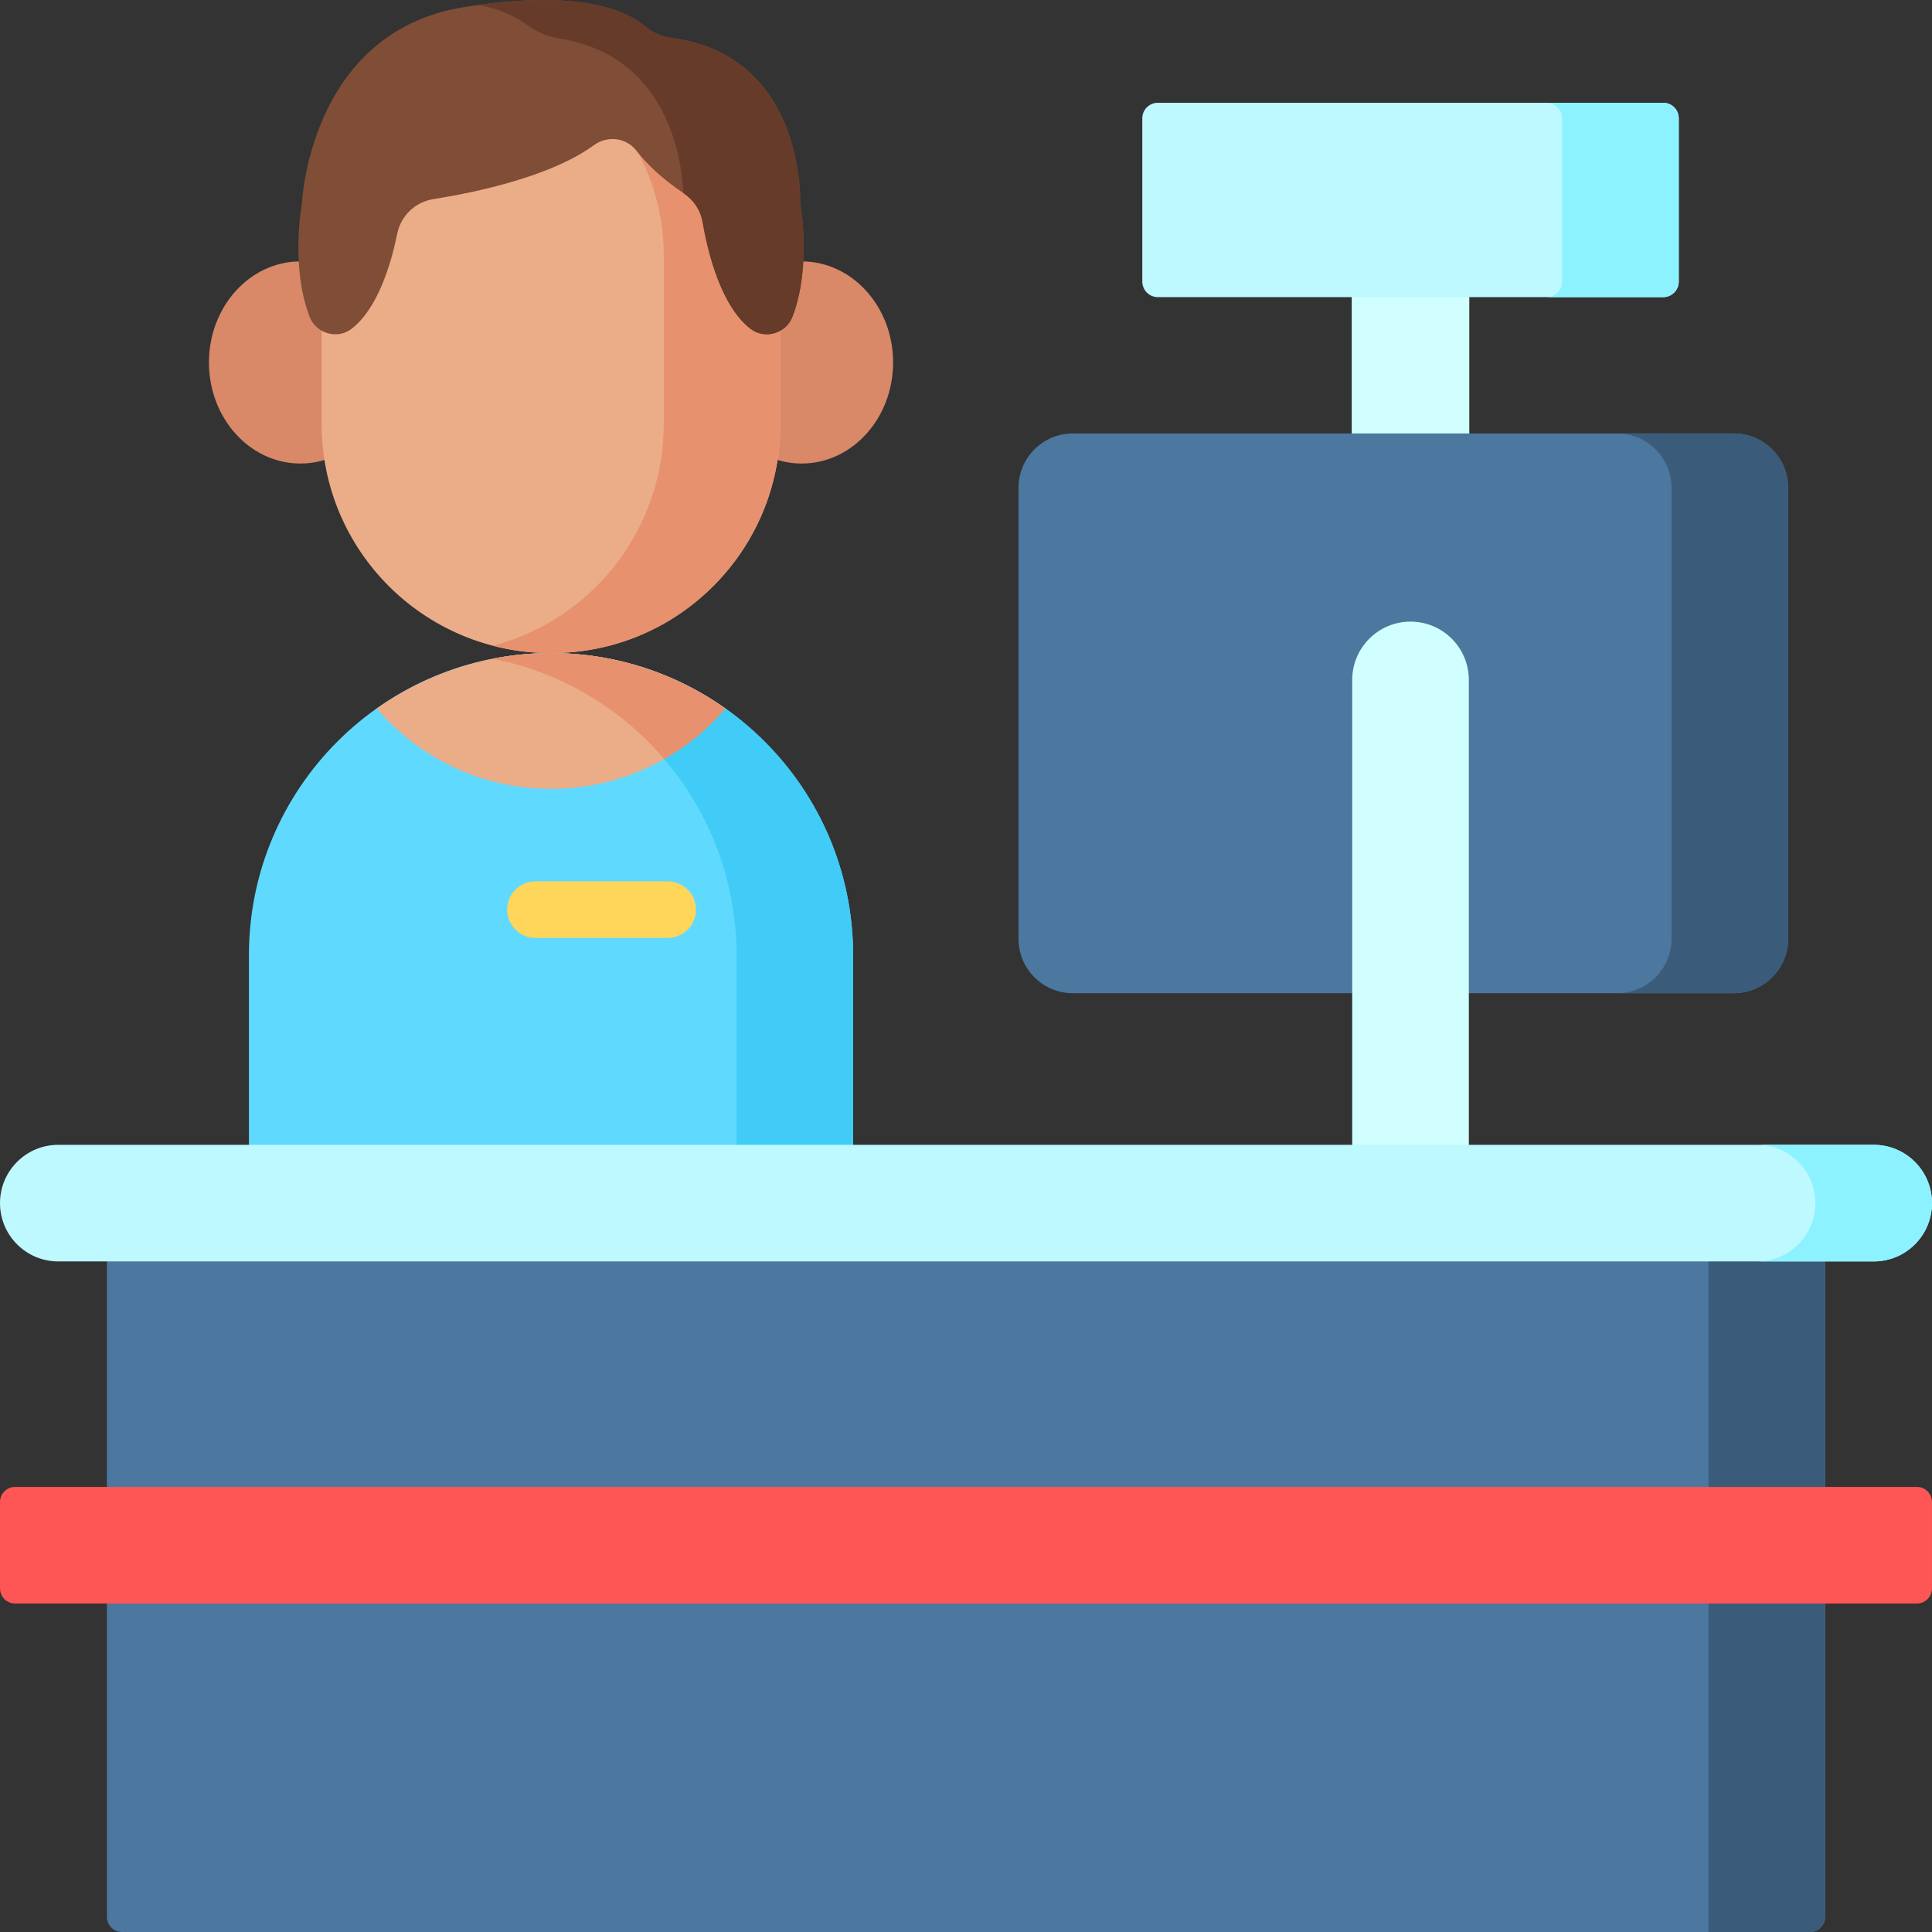 <svg height="512pt" viewBox="0 0 512.001 512" width="512pt" xmlns="http://www.w3.org/2000/svg"><rect x="0" y="0" width="512.001" height="512" fill="#333333" stroke="none"/><path d="m358.227 59.234h31.152v75.141h-31.152zm0 0" fill="#d1ffff"/><path d="m459.461 263.211h-175.133c-7.965 0-14.422-6.457-14.422-14.422v-119.5c0-7.965 6.457-14.422 14.422-14.422h175.133c7.965 0 14.422 6.457 14.422 14.422v119.5c0 7.965-6.457 14.422-14.422 14.422zm0 0" fill="#4c779f"/><path d="m459.461 114.867h-30.906c7.965 0 14.426 6.457 14.426 14.422v119.5c0 7.965-6.457 14.422-14.426 14.422h30.906c7.965 0 14.422-6.457 14.422-14.422v-119.5c0-7.965-6.457-14.422-14.422-14.422zm0 0" fill="#3a5c7a"/><path d="m389.258 319.582h-30.906v-139.395c0-8.535 6.918-15.453 15.453-15.453 8.535 0 15.453 6.918 15.453 15.453zm0 0" fill="#d1ffff"/><path d="m440.766 78.742h-133.922c-2.277 0-4.121-1.844-4.121-4.121v-43.266c0-2.277 1.844-4.121 4.121-4.121h133.922c2.277 0 4.121 1.844 4.121 4.121v43.27c0 2.273-1.844 4.117-4.121 4.117zm0 0" fill="#bdf9ff"/><path d="m440.766 27.234h-30.906c2.277 0 4.121 1.844 4.121 4.121v43.27c0 2.273-1.844 4.121-4.121 4.121h30.906c2.277 0 4.121-1.848 4.121-4.121v-43.27c0-2.277-1.844-4.121-4.121-4.121zm0 0" fill="#8cf2ff"/><path d="m226.086 318.84h-160.121v-65.707c0-44.219 35.844-80.062 80.062-80.062 44.215 0 80.059 35.844 80.059 80.062zm0 0" fill="#60d9fe"/><path d="m146.027 173.07c-5.289 0-10.453.527-15.453 1.504 36.82 7.203 64.609 39.629 64.609 78.559v65.707h30.902v-65.707c0-44.219-35.844-80.062-80.059-80.062zm0 0" fill="#40ccf7"/><path d="m192.223 187.762c-4.574 5.348-10.055 9.898-16.215 13.391-8.84 5.039-19.078 7.914-29.98 7.914-18.492 0-35.047-8.273-46.191-21.305 6.52-4.617 13.773-8.293 21.543-10.809 3.027-.977 6.129-1.793 9.301-2.41 4.965-.969 10.098-1.473 15.352-1.473 17.211 0 33.137 5.449 46.191 14.691zm0 0" fill="#ebad88"/><path d="m479.672 512h-447.344c-2.207 0-4-1.789-4-4v-189.16h455.344v189.16c0 2.211-1.793 4-4 4zm0 0" fill="#4c779f"/><path d="m479.672 512h-26.906v-193.16h30.906v189.16c0 2.211-1.793 4-4 4zm0 0" fill="#3a5c7a"/><path d="m508 424.949h-504c-2.211 0-4-1.789-4-4v-22.902c0-2.211 1.789-4 4-4h504c2.211 0 4 1.789 4 4v22.902c0 2.211-1.789 4-4 4zm0 0" fill="#fe5555"/><path d="m496.547 334.293h-481.094c-8.535 0-15.453-6.918-15.453-15.453 0-8.531 6.918-15.453 15.453-15.453h481.094c8.535 0 15.453 6.918 15.453 15.453s-6.918 15.453-15.453 15.453zm0 0" fill="#bdf9ff"/><path d="m496.547 303.387h-30.906c8.535 0 15.453 6.922 15.453 15.453 0 8.535-6.918 15.453-15.453 15.453h30.906c8.535 0 15.453-6.918 15.453-15.453 0-8.531-6.918-15.453-15.453-15.453zm0 0" fill="#8cf2ff"/><path d="m103.852 96.055c0-14.793-10.855-26.785-24.242-26.785s-24.238 11.992-24.238 26.785c0 14.793 10.852 26.785 24.238 26.785s24.242-11.992 24.242-26.785zm0 0" fill="#d98868"/><path d="m236.684 96.055c0-14.793-10.852-26.785-24.242-26.785-13.387 0-24.238 11.992-24.238 26.785 0 14.793 10.852 26.785 24.238 26.785 13.391 0 24.242-11.992 24.242-26.785zm0 0" fill="#d98868"/><path d="m85.246 112.41v-44.863c0-31.613 25.633-57.246 57.246-57.246h7.07c31.617 0 57.246 25.633 57.246 57.246v44.863c0 33.504-27.156 60.66-60.66 60.66h-.242c-33.5 0-60.66-27.156-60.66-60.66zm0 0" fill="#ebad88"/><path d="m192.223 187.762c-4.574 5.348-10.055 9.898-16.215 13.391-11.496-13.453-27.383-23.043-45.434-26.578.031-.012.074-.012.105-.031 4.965-.969 10.094-1.473 15.348-1.473 17.215 0 33.141 5.449 46.195 14.691zm0 0" fill="#e8916f"/><path d="m149.672 10.301h-7.289c-4.047 0-7.996.43-11.809 1.234 25.891 5.461 45.328 28.512 45.328 56.125v44.637c0 28.289-19.254 52.062-45.328 58.836 4.863 1.262 9.961 1.938 15.215 1.938h.477c33.438 0 60.543-27.207 60.543-60.773v-44.637c0-31.68-25.582-57.359-57.137-57.359zm0 0" fill="#e8916f"/><path d="m210 83.973c-1.691 4.402-7.324 6.09-11.105 3.164-7.953-6.121-11.402-20.684-12.707-28.344-.527-3.102-2.363-5.812-4.984-7.559-5.984-3.996-9.957-7.988-12.562-11.32-2.719-3.477-7.684-4.051-11.246-1.445-11.445 8.359-31.387 12.531-42.59 14.312-4.758.754-8.551 4.367-9.516 9.086-1.633 8.004-5.137 19.895-12.121 25.27-3.781 2.926-9.414 1.238-11.105-3.164-5.203-13.516-2.051-30.082-2.051-30.082s1.879-45.195 42.594-51.941c31.305-5.18 43.859 1.168 48.398 5.051 1.863 1.594 4.129 2.648 6.562 2.961 36.117 4.617 34.477 43.93 34.477 43.93s3.148 16.566-2.043 30.082zm0 0" fill="#804d36"/><path d="m212.039 53.891s1.645-39.277-34.426-43.922c-2.371-.305-4.645-1.234-6.438-2.816-4.18-3.68-15.695-9.824-44.195-5.863 6.254 1.305 10.105 3.383 12.391 5.129 2.621 2.004 5.75 3.262 9.016 3.797 28.742 4.711 32.312 32.129 32.715 40.945 2.68 1.777 4.555 4.539 5.098 7.711 1.316 7.68 4.77 22.164 12.695 28.266 3.781 2.926 9.414 1.238 11.105-3.164 5.191-13.516 2.039-30.082 2.039-30.082zm0 0" fill="#663b29"/><path d="m176.934 233.562h-35.027c-4.141 0-7.5 3.359-7.5 7.5 0 4.145 3.359 7.5 7.5 7.5h35.027c4.145 0 7.5-3.355 7.5-7.5 0-4.141-3.359-7.5-7.5-7.5zm0 0" fill="#ffd659"/></svg>